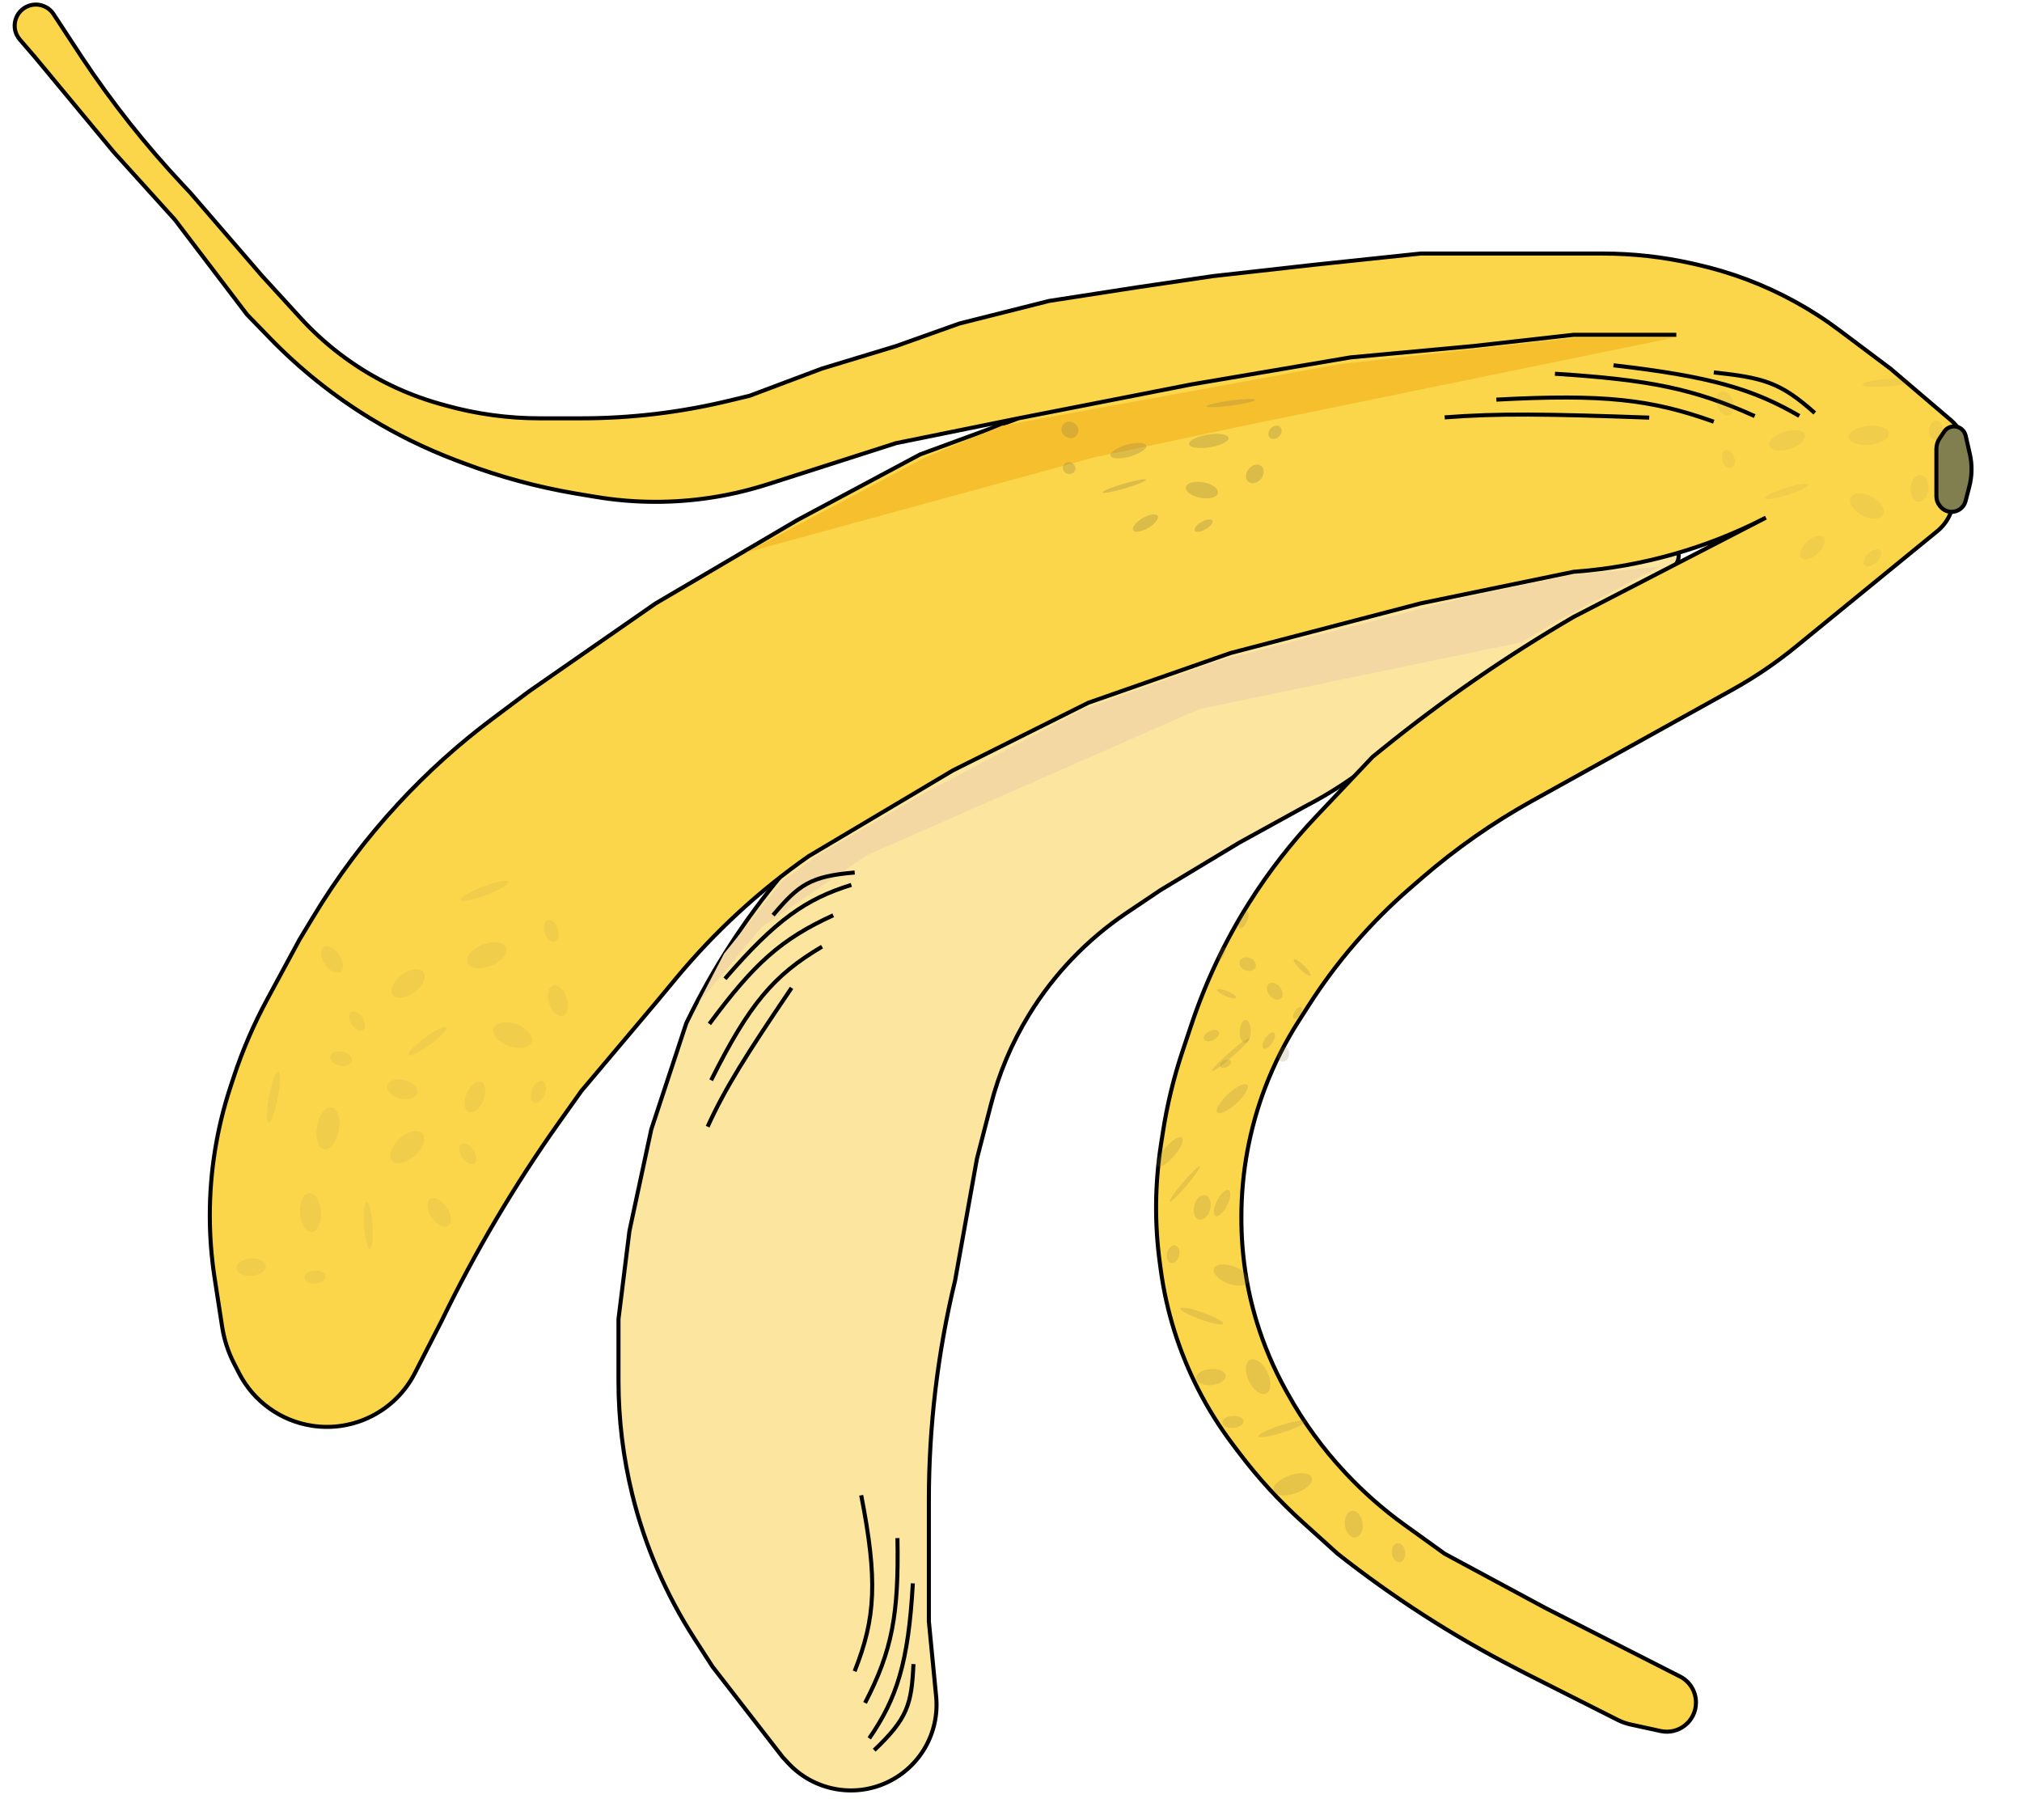 <svg width="50" height="45" viewBox="0 0 50 45" fill="none" xmlns="http://www.w3.org/2000/svg">
<path d="M16.97 25.3L16.99 25.259C17.623 23.952 18.415 22.729 19.348 21.617C21.944 19.082 25.081 17.169 28.522 16.019L30.643 15.31L41.034 13.331C41.49 13.244 41.704 13.873 41.289 14.082L38.544 15.584C37.315 16.256 36.151 17.042 35.069 17.932L34.082 18.745C33.52 19.207 32.911 19.609 32.264 19.943L30.643 20.836L28.697 22.008L27.859 22.571C26.88 23.23 26.055 24.092 25.441 25.098C25.02 25.787 24.703 26.535 24.502 27.317L24.158 28.649L23.617 31.663C23.186 33.443 22.969 35.267 22.969 37.098V37.356V40.09L23.149 41.948C23.235 42.842 22.749 43.692 21.935 44.071C21.102 44.459 20.113 44.265 19.488 43.591L19.348 43.439L17.618 41.207L17.172 40.515C16.466 39.421 15.946 38.217 15.635 36.953C15.409 36.034 15.294 35.091 15.294 34.145V32.612L15.565 30.435L16.105 27.924L16.97 25.3Z" fill="#FCE69F" stroke="black" stroke-width="0.1"/>
<path d="M37.889 19.8L42.836 17.055C43.389 16.748 43.914 16.393 44.404 15.993L47.904 13.134C48.164 12.922 48.315 12.604 48.315 12.268V12.248C48.315 12.06 48.365 11.876 48.461 11.715C48.72 11.277 48.627 10.716 48.239 10.386L46.748 9.115L45.493 8.173C45.141 7.908 44.771 7.669 44.385 7.458C43.622 7.039 42.804 6.73 41.956 6.54L41.842 6.514C41.115 6.351 40.373 6.269 39.629 6.269H37.777H35.128L32.48 6.548L29.994 6.827L28.103 7.106L25.941 7.441L23.725 7.999L22.158 8.557L20.32 9.115L18.537 9.785L18 9.914C16.813 10.199 15.596 10.343 14.376 10.343H13.347C12.559 10.343 11.775 10.236 11.017 10.024L10.887 9.988C10.404 9.853 9.936 9.669 9.49 9.439C8.718 9.04 8.023 8.508 7.436 7.867L6.485 6.827L4.702 4.762L4.508 4.555C3.594 3.579 2.762 2.528 2.022 1.413L1.324 0.349C1.19 0.145 0.933 0.061 0.704 0.146C0.362 0.273 0.252 0.702 0.49 0.978L0.865 1.413L2.81 3.757L4.324 5.432L6.107 7.776L6.662 8.348C7.406 9.117 8.244 9.788 9.158 10.345C9.825 10.752 10.528 11.096 11.258 11.374L11.454 11.448C12.355 11.789 13.287 12.042 14.237 12.203L14.711 12.282C15.207 12.366 15.71 12.408 16.213 12.408C17.109 12.408 18 12.275 18.857 12.013L19.023 11.962L22.158 10.957L25.184 10.343L22.752 11.236L19.726 12.854L16.213 14.919L13.079 17.096L12.178 17.771C11.339 18.399 10.559 19.102 9.848 19.872C9.049 20.735 8.341 21.678 7.735 22.686L7.404 23.235L6.605 24.713C6.274 25.327 5.997 25.968 5.779 26.631L5.696 26.883C5.36 27.905 5.188 28.974 5.188 30.05C5.188 30.566 5.228 31.082 5.306 31.592L5.493 32.803C5.542 33.12 5.641 33.427 5.788 33.712L5.913 33.955C6.272 34.653 6.946 35.136 7.722 35.253C8.759 35.409 9.78 34.885 10.258 33.952L10.917 32.667C11.744 30.959 12.712 29.322 13.809 27.773L14.376 26.975L16.213 24.798L16.727 24.179C17.677 23.034 18.777 22.022 19.996 21.17L23.563 19.049L26.914 17.375L30.427 16.147L35.128 14.919L38.911 14.138L38.965 14.134C40.606 14.008 42.205 13.554 43.667 12.799L38.911 15.254C37.257 16.22 35.677 17.31 34.187 18.515L33.94 18.715L32.547 20.186C31.927 20.841 31.373 21.554 30.892 22.316C30.296 23.26 29.816 24.273 29.462 25.332L29.242 25.99C29.023 26.645 28.86 27.318 28.755 28L28.708 28.301C28.558 29.272 28.548 30.26 28.681 31.233L28.703 31.395C28.842 32.422 29.154 33.418 29.624 34.341C29.87 34.824 30.159 35.285 30.486 35.717L30.647 35.931C31.112 36.544 31.633 37.113 32.204 37.629L33.075 38.416C34.441 39.492 35.906 40.436 37.452 41.234L37.722 41.374L40.004 42.526C40.104 42.576 40.21 42.614 40.319 42.638L41.062 42.8C41.512 42.899 41.938 42.556 41.938 42.096C41.938 41.824 41.786 41.575 41.544 41.452L38.209 39.755L35.723 38.416L34.733 37.704C34.205 37.324 33.716 36.893 33.271 36.418L33.252 36.397C32.704 35.81 32.23 35.158 31.841 34.455L31.788 34.36C31.494 33.828 31.256 33.268 31.078 32.687C30.825 31.86 30.697 31 30.697 30.135V30.082C30.697 28.987 30.898 27.901 31.289 26.878C31.506 26.312 31.78 25.768 32.107 25.257L32.352 24.874C33.046 23.787 33.894 22.806 34.869 21.961L35.16 21.709C36.002 20.98 36.916 20.34 37.889 19.8Z" fill="#FBD64A"/>
<path d="M25.184 10.343L22.752 11.236L19.726 12.854L16.213 14.919L13.079 17.096L12.178 17.771C11.339 18.399 10.559 19.102 9.848 19.872V19.872C9.049 20.735 8.341 21.678 7.735 22.686L7.404 23.235L6.605 24.713C6.274 25.327 5.997 25.968 5.779 26.631L5.696 26.883C5.36 27.905 5.188 28.974 5.188 30.05V30.05C5.188 30.566 5.228 31.082 5.306 31.592L5.493 32.803C5.542 33.12 5.641 33.427 5.788 33.712L5.913 33.955C6.272 34.653 6.946 35.136 7.722 35.253V35.253C8.759 35.409 9.78 34.885 10.258 33.952L10.917 32.667V32.667C11.744 30.959 12.712 29.322 13.809 27.773L14.376 26.975L16.213 24.798L16.727 24.179C17.677 23.034 18.777 22.022 19.996 21.17V21.17L23.563 19.049L26.914 17.375L30.427 16.147L35.128 14.919L38.911 14.138L38.965 14.134C40.606 14.008 42.205 13.554 43.667 12.799V12.799L38.911 15.254V15.254C37.257 16.22 35.677 17.31 34.187 18.515L33.94 18.715L32.547 20.186C31.927 20.841 31.373 21.554 30.892 22.316V22.316C30.296 23.26 29.816 24.273 29.462 25.332L29.242 25.99C29.023 26.645 28.86 27.318 28.755 28L28.708 28.301C28.558 29.272 28.548 30.26 28.681 31.233L28.703 31.395C28.842 32.422 29.154 33.418 29.624 34.341V34.341C29.87 34.824 30.159 35.285 30.486 35.717L30.648 35.931C31.112 36.544 31.633 37.113 32.204 37.629L33.075 38.416V38.416C34.441 39.492 35.906 40.436 37.452 41.234L37.722 41.374L40.004 42.526C40.104 42.576 40.21 42.614 40.319 42.638L41.062 42.8C41.512 42.899 41.938 42.556 41.938 42.096V42.096C41.938 41.824 41.786 41.575 41.544 41.452L38.209 39.755L35.723 38.416L34.733 37.704C34.205 37.324 33.716 36.893 33.271 36.418L33.252 36.397C32.704 35.81 32.23 35.158 31.841 34.455L31.788 34.36C31.494 33.828 31.256 33.268 31.078 32.687V32.687C30.825 31.86 30.697 31 30.697 30.135V30.082C30.697 28.987 30.898 27.901 31.289 26.878V26.878C31.506 26.312 31.78 25.768 32.107 25.257L32.352 24.874C33.046 23.787 33.894 22.806 34.869 21.961L35.16 21.709C36.002 20.98 36.916 20.34 37.889 19.8L42.836 17.055C43.389 16.748 43.914 16.393 44.404 15.993L47.904 13.134C48.164 12.922 48.315 12.604 48.315 12.268V12.248C48.315 12.06 48.365 11.876 48.461 11.715V11.715C48.72 11.277 48.627 10.716 48.239 10.386L46.748 9.115L45.493 8.173C45.141 7.908 44.771 7.669 44.385 7.458V7.458C43.622 7.039 42.804 6.73 41.956 6.54L41.842 6.514C41.115 6.351 40.373 6.269 39.629 6.269H37.777H35.128L32.48 6.548L29.994 6.827L28.103 7.106L25.941 7.441L23.725 7.999L22.158 8.557L20.32 9.115L18.537 9.785L18 9.914C16.813 10.199 15.596 10.343 14.376 10.343V10.343H13.347C12.559 10.343 11.775 10.236 11.017 10.024L10.887 9.988C10.404 9.853 9.936 9.669 9.49 9.439V9.439C8.718 9.04 8.023 8.508 7.436 7.867L6.485 6.827L4.702 4.762L4.508 4.555C3.594 3.579 2.762 2.528 2.022 1.413V1.413L1.324 0.349C1.19 0.145 0.933 0.061 0.704 0.146V0.146C0.362 0.273 0.252 0.702 0.49 0.978L0.865 1.413L2.81 3.757L4.324 5.432L6.107 7.776L6.662 8.348C7.406 9.117 8.244 9.788 9.158 10.345V10.345C9.825 10.752 10.528 11.096 11.258 11.374L11.454 11.448C12.355 11.789 13.287 12.042 14.237 12.203L14.711 12.282C15.207 12.366 15.71 12.408 16.213 12.408V12.408C17.109 12.408 18 12.275 18.857 12.013L19.023 11.962L22.158 10.957L25.184 10.343ZM25.184 10.343L29.454 9.506L33.399 8.836L36.425 8.557L38.911 8.278H41.452" stroke="black" stroke-width="0.1"/>
<path d="M41.369 8.353L30.753 10.528L27.045 11.311L18.451 13.66L22.875 11.311L24.771 10.528L33.112 9.005L38.925 8.353H41.369Z" fill="#F6BF2E"/>
<path d="M47.964 10.837L48.075 10.673C48.174 10.527 48.378 10.5 48.512 10.615C48.56 10.656 48.593 10.711 48.607 10.773L48.71 11.224C48.77 11.489 48.766 11.764 48.698 12.027L48.605 12.386C48.592 12.437 48.568 12.485 48.534 12.526C48.392 12.697 48.129 12.699 47.985 12.528L47.972 12.513C47.914 12.445 47.883 12.359 47.883 12.271V11.627V11.102C47.883 11.008 47.911 10.915 47.964 10.837Z" fill="#817F4F" stroke="black" stroke-width="0.1"/>
<path d="M18.831 22.927L17.272 24.798L17.904 23.58L19.336 21.796L20.221 21.143L22.917 19.577L26.793 17.533L30.205 16.314L36.145 14.792L38.799 14.226L41.032 14.009L38.504 15.357L37.619 15.88L29.657 17.533L21.442 21.143L18.831 22.927Z" fill="#F3D8A3"/>
<path d="M44.875 10.211C44.026 9.453 43.607 9.34 42.379 9.208" stroke="black" stroke-width="0.1"/>
<path d="M44.493 10.284C43.365 9.627 42.318 9.309 39.898 9.032" stroke="black" stroke-width="0.1"/>
<path d="M43.39 10.288C41.883 9.61 40.787 9.39 38.451 9.241" stroke="black" stroke-width="0.1"/>
<path d="M42.378 10.427C40.818 9.869 39.654 9.741 37.001 9.881" stroke="black" stroke-width="0.1"/>
<path d="M40.782 10.326C38.23 10.234 37.031 10.219 35.724 10.32" stroke="black" stroke-width="0.1"/>
<path d="M21.617 43.274C22.445 42.489 22.542 42.14 22.588 41.145" stroke="black" stroke-width="0.1"/>
<path d="M21.495 42.981C22.178 41.99 22.462 41.111 22.573 39.149" stroke="black" stroke-width="0.1"/>
<path d="M21.391 42.105C22.064 40.81 22.227 39.907 22.192 38.03" stroke="black" stroke-width="0.1"/>
<path d="M21.133 41.322C21.657 40.002 21.704 39.059 21.296 36.971" stroke="black" stroke-width="0.1"/>
<path d="M21.135 21.573C20.035 21.665 19.751 21.878 19.117 22.627" stroke="black" stroke-width="0.1"/>
<path d="M21.052 21.879C19.937 22.225 19.192 22.733 17.927 24.2" stroke="black" stroke-width="0.1"/>
<path d="M20.604 22.631C19.313 23.22 18.646 23.825 17.542 25.316" stroke="black" stroke-width="0.1"/>
<path d="M20.327 23.406C19.135 24.11 18.531 24.818 17.585 26.709" stroke="black" stroke-width="0.1"/>
<path d="M19.574 24.426C18.439 26.1 17.933 26.905 17.498 27.857" stroke="black" stroke-width="0.1"/>
<ellipse rx="0.109" ry="0.642" transform="matrix(0.977 0.216 -0.186 0.983 6.762 27.123)" fill="#907F49" fill-opacity="0.1"/>
<ellipse rx="0.272" ry="0.175" transform="matrix(0.977 0.216 -0.186 0.983 8.433 26.178)" fill="#907F49" fill-opacity="0.1"/>
<ellipse rx="0.272" ry="0.525" transform="matrix(0.977 0.216 -0.186 0.983 8.108 27.898)" fill="#907F49" fill-opacity="0.1"/>
<ellipse rx="0.38" ry="0.233" transform="matrix(0.977 0.216 -0.186 0.983 9.949 26.931)" fill="#907F49" fill-opacity="0.1"/>
<ellipse rx="0.285" ry="0.167" transform="matrix(0.582 0.814 -0.768 0.641 11.567 28.528)" fill="#907F49" fill-opacity="0.1"/>
<ellipse rx="0.285" ry="0.502" transform="matrix(0.582 0.814 -0.768 0.641 10.073 28.361)" fill="#907F49" fill-opacity="0.1"/>
<ellipse rx="0.398" ry="0.223" transform="matrix(0.582 0.814 -0.768 0.641 10.859 29.978)" fill="#907F49" fill-opacity="0.1"/>
<ellipse rx="0.104" ry="0.586" transform="matrix(-0.997 0.081 -0.069 -0.998 9.105 30.294)" fill="#907F49" fill-opacity="0.1"/>
<ellipse rx="0.26" ry="0.16" transform="matrix(-0.997 0.081 -0.069 -0.998 7.789 31.577)" fill="#907F49" fill-opacity="0.1"/>
<ellipse rx="0.26" ry="0.48" transform="matrix(-0.997 0.081 -0.069 -0.998 7.678 29.982)" fill="#907F49" fill-opacity="0.1"/>
<ellipse rx="0.364" ry="0.213" transform="matrix(-0.997 0.081 -0.069 -0.998 6.21 31.331)" fill="#907F49" fill-opacity="0.1"/>
<ellipse rx="0.111" ry="0.628" transform="matrix(0.321 0.953 -0.93 0.353 11.982 22.027)" fill="#907F49" fill-opacity="0.1"/>
<ellipse rx="0.278" ry="0.171" transform="matrix(0.321 0.953 -0.93 0.353 13.631 23.013)" fill="#907F49" fill-opacity="0.1"/>
<ellipse rx="0.278" ry="0.514" transform="matrix(0.321 0.953 -0.93 0.353 12.039 23.617)" fill="#907F49" fill-opacity="0.1"/>
<ellipse rx="0.389" ry="0.228" transform="matrix(0.321 0.953 -0.93 0.353 13.795 24.742)" fill="#907F49" fill-opacity="0.1"/>
<ellipse rx="0.283" ry="0.168" transform="matrix(-0.374 0.942 -0.924 -0.344 13.312 26.998)" fill="#907F49" fill-opacity="0.1"/>
<ellipse rx="0.283" ry="0.505" transform="matrix(-0.374 0.942 -0.924 -0.344 12.676 25.593)" fill="#907F49" fill-opacity="0.1"/>
<ellipse rx="0.396" ry="0.224" transform="matrix(-0.374 0.942 -0.924 -0.344 11.744 27.125)" fill="#907F49" fill-opacity="0.1"/>
<ellipse rx="0.106" ry="0.573" transform="matrix(-0.57 -0.819 0.808 -0.592 10.573 25.741)" fill="#907F49" fill-opacity="0.1"/>
<ellipse rx="0.266" ry="0.156" transform="matrix(-0.57 -0.819 0.808 -0.592 8.828 25.244)" fill="#907F49" fill-opacity="0.1"/>
<ellipse rx="0.266" ry="0.469" transform="matrix(-0.57 -0.819 0.808 -0.592 10.091 24.319)" fill="#907F49" fill-opacity="0.1"/>
<ellipse rx="0.372" ry="0.208" transform="matrix(-0.57 -0.819 0.808 -0.592 8.212 23.723)" fill="#907F49" fill-opacity="0.1"/>
<ellipse rx="0.065" ry="0.607" transform="matrix(-0.119 0.998 -0.99 0.13 30.433 9.967)" fill="#907F49" fill-opacity="0.3"/>
<ellipse rx="0.163" ry="0.165" transform="matrix(-0.119 0.998 -0.99 0.13 31.529 10.689)" fill="#907F49" fill-opacity="0.3"/>
<ellipse rx="0.163" ry="0.496" transform="matrix(-0.119 0.998 -0.99 0.13 29.891 10.903)" fill="#907F49" fill-opacity="0.3"/>
<ellipse rx="0.229" ry="0.221" transform="matrix(-0.119 0.998 -0.99 0.13 31.03 11.717)" fill="#907F49" fill-opacity="0.3"/>
<ellipse rx="0.241" ry="0.127" transform="matrix(-0.8 0.608 -0.919 -0.376 29.762 12.996)" fill="#907F49" fill-opacity="0.3"/>
<ellipse rx="0.241" ry="0.38" transform="matrix(-0.8 0.608 -0.919 -0.376 29.721 12.117)" fill="#907F49" fill-opacity="0.3"/>
<ellipse rx="0.338" ry="0.169" transform="matrix(-0.8 0.608 -0.919 -0.376 28.324 12.933)" fill="#907F49" fill-opacity="0.3"/>
<ellipse rx="0.06" ry="0.56" transform="matrix(-0.354 -0.933 0.96 -0.282 27.8 12.018)" fill="#907F49" fill-opacity="0.3"/>
<ellipse rx="0.151" ry="0.153" transform="matrix(-0.354 -0.933 0.96 -0.282 26.437 11.574)" fill="#907F49" fill-opacity="0.3"/>
<ellipse rx="0.151" ry="0.458" transform="matrix(-0.354 -0.933 0.96 -0.282 27.902 11.143)" fill="#907F49" fill-opacity="0.3"/>
<ellipse rx="0.211" ry="0.204" transform="matrix(-0.354 -0.933 0.96 -0.282 26.457 10.628)" fill="#907F49" fill-opacity="0.3"/>
<ellipse rx="0.065" ry="0.616" transform="matrix(0.428 0.915 -0.753 0.653 30.436 26.075)" fill="#907F49" fill-opacity="0.2"/>
<ellipse rx="0.161" ry="0.168" transform="matrix(0.428 0.915 -0.753 0.653 31.736 26.069)" fill="#907F49" fill-opacity="0.2"/>
<ellipse rx="0.161" ry="0.504" transform="matrix(0.428 0.915 -0.753 0.653 30.472 27.165)" fill="#907F49" fill-opacity="0.2"/>
<ellipse rx="0.341" ry="0.17" transform="matrix(-0.35 0.949 -0.965 0.197 30.219 29.747)" fill="#907F49" fill-opacity="0.2"/>
<ellipse rx="0.06" ry="0.568" transform="matrix(-0.799 -0.594 0.649 -0.763 29.299 29.272)" fill="#907F49" fill-opacity="0.2"/>
<ellipse rx="0.149" ry="0.465" transform="matrix(-0.799 -0.594 0.649 -0.763 28.925 28.479)" fill="#907F49" fill-opacity="0.2"/>
<ellipse rx="0.094" ry="0.611" transform="matrix(-0.011 1.003 -0.995 0.076 46.667 9.462)" fill="#907F49" fill-opacity="0.1"/>
<ellipse rx="0.234" ry="0.167" transform="matrix(-0.011 1.003 -0.995 0.076 47.869 10.637)" fill="#907F49" fill-opacity="0.1"/>
<ellipse rx="0.234" ry="0.5" transform="matrix(-0.011 1.003 -0.995 0.076 46.211 10.764)" fill="#907F49" fill-opacity="0.1"/>
<ellipse rx="0.328" ry="0.222" transform="matrix(-0.011 1.003 -0.995 0.076 47.466 12.075)" fill="#907F49" fill-opacity="0.1"/>
<ellipse rx="0.263" ry="0.15" transform="matrix(-0.695 0.729 -0.828 -0.548 46.3 13.793)" fill="#907F49" fill-opacity="0.1"/>
<ellipse rx="0.263" ry="0.451" transform="matrix(-0.695 0.729 -0.828 -0.548 46.165 12.509)" fill="#907F49" fill-opacity="0.1"/>
<ellipse rx="0.368" ry="0.201" transform="matrix(-0.695 0.729 -0.828 -0.548 44.818 13.538)" fill="#907F49" fill-opacity="0.1"/>
<ellipse rx="0.089" ry="0.56" transform="matrix(-0.314 -0.948 0.954 -0.302 44.183 12.149)" fill="#907F49" fill-opacity="0.1"/>
<ellipse rx="0.222" ry="0.153" transform="matrix(-0.314 -0.948 0.954 -0.302 42.736 11.349)" fill="#907F49" fill-opacity="0.1"/>
<ellipse rx="0.222" ry="0.458" transform="matrix(-0.314 -0.948 0.954 -0.302 44.194 10.888)" fill="#907F49" fill-opacity="0.1"/>
<ellipse rx="0.311" ry="0.204" transform="matrix(-0.314 -0.948 0.954 -0.302 42.657 9.976)" fill="#907F49" fill-opacity="0.1"/>
<ellipse rx="0.093" ry="0.619" transform="matrix(0.21 0.989 -0.941 0.302 31.705 35.326)" fill="#907F49" fill-opacity="0.2"/>
<ellipse rx="0.232" ry="0.169" transform="matrix(0.21 0.989 -0.941 0.302 34.583 38.39)" fill="#907F49" fill-opacity="0.2"/>
<ellipse rx="0.232" ry="0.506" transform="matrix(0.21 0.989 -0.941 0.302 31.966 36.7)" fill="#907F49" fill-opacity="0.2"/>
<ellipse rx="0.325" ry="0.225" transform="matrix(0.21 0.989 -0.941 0.302 33.476 37.685)" fill="#907F49" fill-opacity="0.2"/>
<ellipse rx="0.263" ry="0.15" transform="matrix(-0.976 0.165 -0.356 -0.947 30.488 35.157)" fill="#907F49" fill-opacity="0.2"/>
<ellipse rx="0.263" ry="0.451" transform="matrix(-0.976 0.165 -0.356 -0.947 31.112 34.038)" fill="#907F49" fill-opacity="0.2"/>
<ellipse rx="0.368" ry="0.201" transform="matrix(-0.976 0.165 -0.356 -0.947 29.943 34.048)" fill="#907F49" fill-opacity="0.2"/>
<ellipse rx="0.089" ry="0.562" transform="matrix(0.289 -0.96 0.94 0.337 29.718 32.539)" fill="#907F49" fill-opacity="0.2"/>
<ellipse rx="0.222" ry="0.153" transform="matrix(0.289 -0.96 0.94 0.337 29.008 31.011)" fill="#907F49" fill-opacity="0.2"/>
<ellipse rx="0.222" ry="0.46" transform="matrix(0.289 -0.96 0.94 0.337 30.448 31.527)" fill="#907F49" fill-opacity="0.2"/>
<ellipse rx="0.311" ry="0.204" transform="matrix(0.289 -0.96 0.94 0.337 29.728 29.854)" fill="#907F49" fill-opacity="0.2"/>
<ellipse rx="0.067" ry="0.283" transform="matrix(-0.581 0.809 -0.729 -0.694 32.2 23.921)" fill="#907F49" fill-opacity="0.2"/>
<ellipse rx="0.167" ry="0.077" transform="matrix(-0.581 0.809 -0.729 -0.694 32.088 25.044)" fill="#907F49" fill-opacity="0.2"/>
<ellipse rx="0.167" ry="0.232" transform="matrix(-0.581 0.809 -0.729 -0.694 31.524 24.508)" fill="#907F49" fill-opacity="0.2"/>
<ellipse rx="0.234" ry="0.103" transform="matrix(-0.581 0.809 -0.729 -0.694 31.373 25.73)" fill="#907F49" fill-opacity="0.2"/>
<ellipse rx="0.144" ry="0.093" transform="matrix(-0.938 0.306 -0.049 -1.01 30.307 26.299)" fill="#907F49" fill-opacity="0.2"/>
<ellipse rx="0.144" ry="0.278" transform="matrix(-0.938 0.306 -0.049 -1.01 30.793 25.504)" fill="#907F49" fill-opacity="0.2"/>
<ellipse rx="0.202" ry="0.124" transform="matrix(-0.938 0.306 -0.049 -1.01 29.955 25.606)" fill="#907F49" fill-opacity="0.2"/>
<ellipse rx="0.065" ry="0.255" transform="matrix(0.403 -0.917 0.92 0.386 30.329 24.567)" fill="#907F49" fill-opacity="0.2"/>
<ellipse rx="0.162" ry="0.07" transform="matrix(0.403 -0.917 0.92 0.386 30.212 23.57)" fill="#907F49" fill-opacity="0.2"/>
<ellipse rx="0.162" ry="0.209" transform="matrix(0.403 -0.917 0.92 0.386 30.852 23.839)" fill="#907F49" fill-opacity="0.2"/>
<ellipse rx="0.226" ry="0.093" transform="matrix(0.403 -0.917 0.92 0.386 30.752 22.744)" fill="#907F49" fill-opacity="0.2"/>
</svg>

